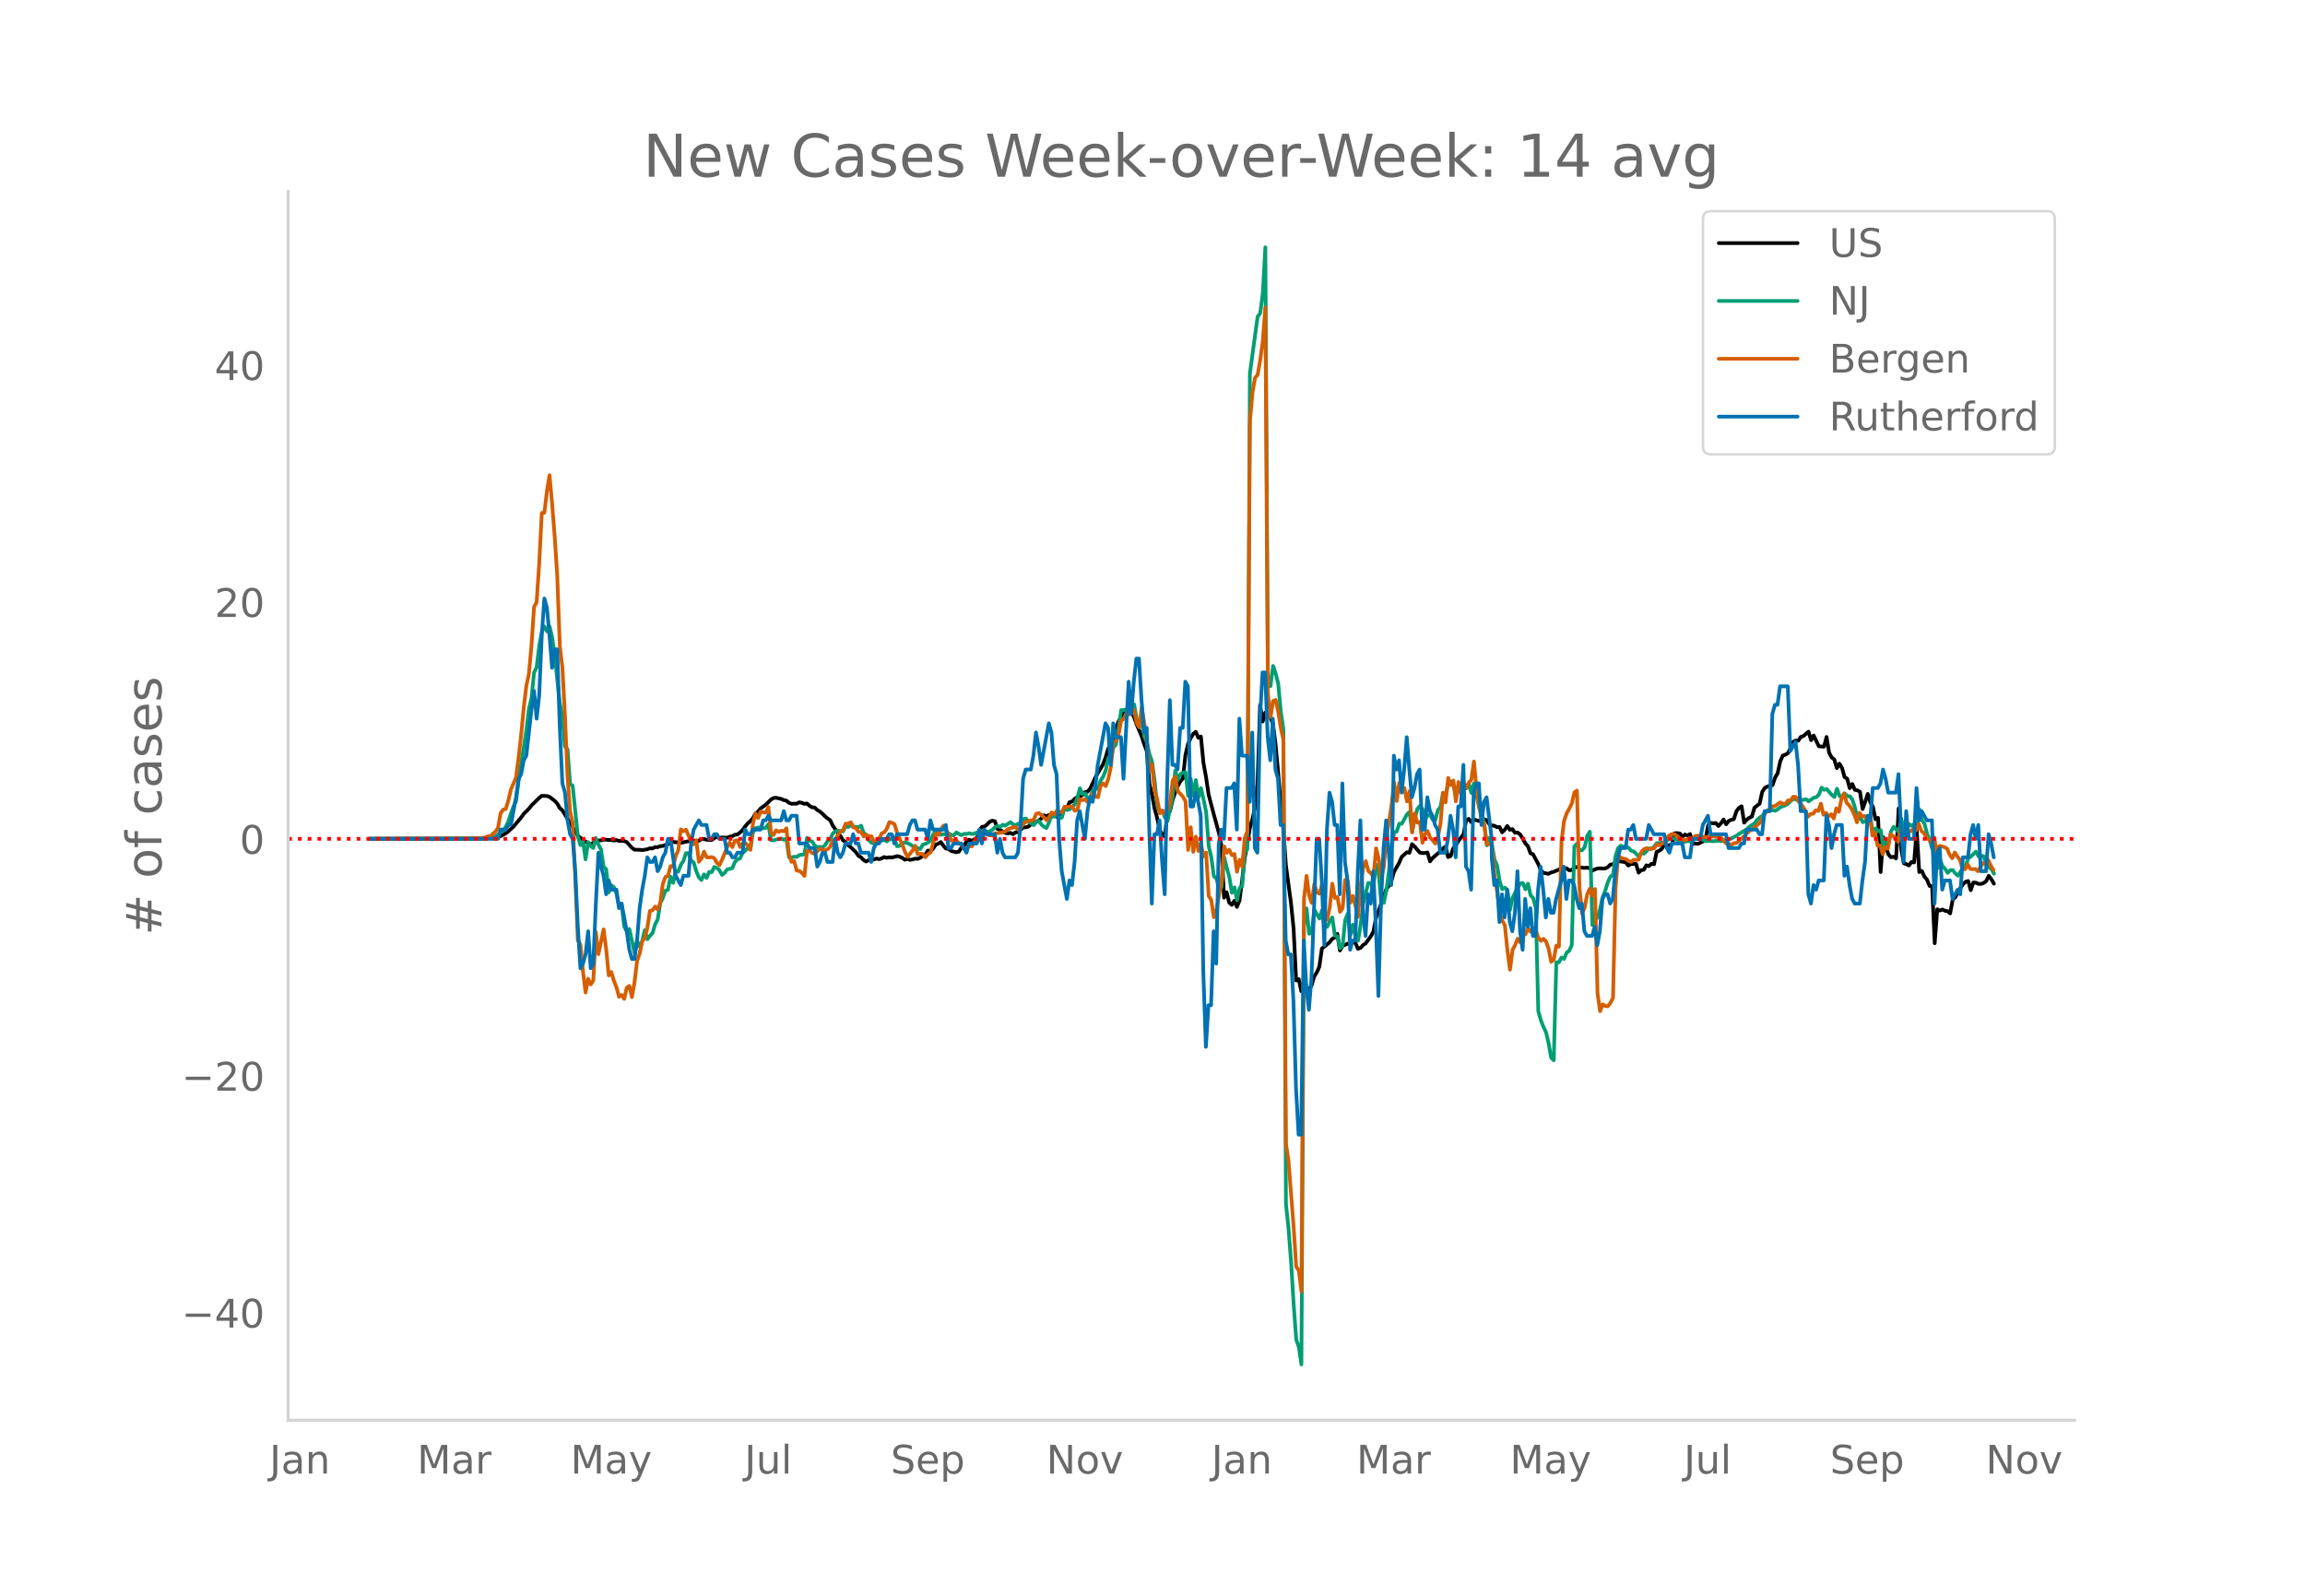 <svg height="864" viewBox="0 0 936 648" width="1248" xmlns="http://www.w3.org/2000/svg" xmlns:xlink="http://www.w3.org/1999/xlink"><defs><style>*{stroke-linecap:butt;stroke-linejoin:round}</style></defs><g id="figure_1"><path d="M0 648h936V0H0z" style="fill:#fff" id="patch_1"/><g id="axes_1"><path d="M117 576.72h725.4V77.76H117z" style="fill:none" id="patch_2"/><path clip-path="url(#pdb07aec2ba)" d="m149.973 340.626 44.939-.113 5.225-.276 2.09-.344 1.046-.374 2.09-1.121 1.045-.81 2.09-1.898 3.135-3.75 1.045-1.465 2.09-2.065 1.046-1.355 3.135-3.046 1.045-.857 2.09.086 1.045.335 2.09 1.599 1.046 1.105 1.045 1.876 1.045.885 6.27 10.268 2.09 1.75 2.09 1.372 1.046.295 1.045-.427 1.045-.983 1.045.014 1.045-.1 1.045-.291 3.136.17 1.045.17 1.045-.128 1.045.3 1.045-.025 1.045.089 1.045.423 2.09 2.32 1.045.756 2.09.073 1.046.113 2.09-.341 1.045-.39 1.045.074 1.045-.57 1.045.04 1.045-.416 1.045-.068 2.09-.743 1.046-.716 1.045-.169 2.09.172 1.045.178 3.135-.67 1.046.147 1.045-.337 2.09.037 1.045-.69 1.045-.054 1.045.317 2.09.091 1.045-.752 1.045-.504 1.046.415 1.045-.176 2.09.102 1.045-.438 1.045-.164 1.045-.602 1.045-.123 1.045-.793 1.045-.97 1.046-1.47 1.045-1.272 1.045-.887 1.045-1.207 1.045-1.874 1.045-.78 1.045-1.32 2.09-1.505 2.09-2.063 1.046-.658 1.045-.106 2.09.473 1.045.469 1.045.194 1.045.92 1.045.378 2.09-.037 1.045-.546 1.046.19 1.045.428 1.045-.147 1.045.934 1.045.626 1.045.083 1.045.994 1.045.63 1.045.846 1.045 1.048 1.046.887 1.045.668 1.045 2.209 2.09 2.997 1.045 1.24 1.045 1.764 1.045.747 1.045 1.222 1.045.826 2.09 2.016 1.046 1.514 1.045.602 1.045 1.102 1.045.62 1.045-.602 1.045-.041 1.045-.207 1.045-.367 1.045.25 1.046-.288 1.045-.57 1.045.305 1.045-.214 1.045.058 1.045-.188 1.045-.356 1.045.264 1.045.432 1.045.784 1.045-.334 1.046.404 1.045-.184 1.045-.318 1.045.083 1.045-.427 1.045-.78 1.045-.6 1.045-1.568 1.045.168 1.045-.923 1.045-1.673 1.046-.352 1.045-.667 1.045 1.487 1.045 1.157 1.045.149 1.045.829 2.09.502 1.045-.235 1.045-1.637 1.046-.566 1.045-1.97 1.045-.676 1.045.441 1.045-.53 1.045-.674 1.045-3.076 1.045-1.39 1.045-.146 1.045-.861 1.045-1.07 1.046-.423 1.045.251 1.045 3.069 1.045.415 2.09 1.2 1.045.243 1.045-.249 1.045.55 1.045-.732 1.046-.104 2.09-1.962 1.045.032 1.045-.312 1.045-.919 1.045-.334 2.09-1.21 1.045-.811 1.045-1.31 1.046.417 1.045-.559 1.045.799 1.045-.737 1.045.689 1.045.02 1.045-.99 1.045-2.298 1.045-.22 1.045-2.47 1.045-.237 1.046-1.132 1.045-.687 1.045-.321 1.045-.473 1.045-1.191 1.045-.204 1.045-1.238 2.09-4.47 1.045-1.898 2.09-3.484 1.046-2.852 1.045-3.511 1.045-1.796 1.045-2.801 1.045-3.57 1.045-2.875 2.09-3.563 2.09-.74 1.046.715 1.045 1.632 1.045 3.017 2.09 4.92 1.045 3.255 1.045 2.773 1.045 13.274 1.045 4.364 1.046 5.613 1.045 3.815 1.045 5.033 1.045 1.623 1.045.924 1.045-9.514 1.045-.855 1.045-4.333 1.045-3.16 1.045-2.492 1.045-2.016 1.046-1.071 1.045-9.63 1.045-4.414 1.045-2.339 1.045-1.776 1.045-.872 1.045 2.4 1.045-.474 1.045 10.704 1.045 5.742 1.045 7.11 2.09 7.99 2.09 7.6 1.046 5.41 1.045 20.873 1.045-2.212 1.045 4.2 1.045.928 1.045-1.67 1.046 2.504 1.045-2.62 1.045-7.917 1.045-9.25 1.045-5.653 1.045-6.51 1.045-3.715 1.045-4.614 1.045-9.788 1.045-31.798 1.045 6.557 1.046-3.594 1.045 1.361 1.045.464 1.045 2.913 1.045 8.198 1.045 11.226 1.045 13.029 1.045 9.2 1.045 15.491 2.09 15.479 1.046 10.294 1.045 21.125 1.045-.567 1.045 4.913 1.045-4.287 1.045 3.272 1.045.323 1.045-1.728 1.045-3.556 1.045-1.634 1.046-2.336 1.045-7.376 2.09-1.664 1.045-.89 1.045-1.379 1.045-.568 1.045-1.455 1.045 6.732 1.045-1.825 2.09-.924 1.046.306 1.045-1.446 1.045.797 1.045 2.406 1.045-.37 1.045-1.127 1.045-.7 2.09-2.87 1.046-1.875 1.045-5.555 1.045-2.746 3.135-8.95 1.045-1.387 1.045-2.013 1.045-3.657 2.09-3.644 1.046-2.434 2.09-1.867 1.045.235 1.045-3.52 1.045.955 2.09 2.453 1.045.192 1.045-.002 1.046-.23 1.045 3.62 1.045-1.351 3.135-2.73 1.045-1.147 1.045-.737 1.045 4.214 1.045-.414 1.045-3.076 1.046-1.418 1.045-1.612 2.09-2.69 1.045-5.587 1.045-.717 1.045 1.33 1.045-1.047 3.135.806 1.046-.87 1.045.26 1.045 1.655 1.045.564 1.045.092 1.045.592 1.045-.087 1.045 2.165 1.045-1.032 1.045-1.531 1.046 1.553 1.045-.28 1.045 1.498 1.045-.116 1.045.788 1.045 1.678 1.045 1.927 1.045 1.122 1.045 2.885 1.045.422 2.09 3.896 1.046 2.564 1.045 1.082 2.09.412 1.045-.542 1.045-.274 3.135-1.341 1.046.255 1.045-.371 1.045.804 1.045-.053 1.045-.998 1.045-.234 2.09.226 1.045.13 1.045-.114 1.045.174 1.046 1.042 1.045-.497 1.045-.357 1.045-.111 1.045.099 1.045-.038 1.045-.496 1.045-1.027 1.045-.198 1.045-.4 1.045-.773 1.046.05 2.09.337 1.045 1.338 1.045-.619 2.09-.074 1.045 3.565 1.045-1.008 1.045-.133 1.046-1.834 1.045.351 1.045-.964 1.045.188 1.045-5.004 1.045-.48 1.045-.769 1.045-1.653 1.045.214 1.045-.029 1.045-.488 1.046-4.385 1.045-.043 1.045.15 1.045 1.384 1.045-.97 1.045.437 1.045-.646 1.045 4.036 1.045-.144 1.045.063 1.046-.422 1.045-.553 1.045-.858 1.045-5.64 1.045-1.004 1.045.22 1.045-.164 1.045 1.223 1.045-1.095 1.045-1.53 1.045 1.908 1.046-1.322 1.045-.477 1.045-.272 1.045-3.254 1.045-1.354 1.045-.617 1.045 6.645 1.045-1.195 1.045-.783 1.045-.487 1.045-3.638 2.09-1.599 1.046-4.732 1.045-1.668 1.045-.564 2.09-.554 1.045-3.015 1.045-1.814 1.045-4.816 1.046-2.378 1.045-.359 1.045-.583 1.045-2.019 1.045-2.55 1.045-.591 1.045.084 1.045-1.553 1.045-.343 2.09-1.778 1.046 3.447 1.045-1.89 2.09 4.356 2.09.18 1.045-3.948 1.045 6.415 1.045 1.92 1.045.8 1.046 3.503 1.045-1.796 1.045 1.718 1.045 3.755 1.045.615 1.045 3.863 1.045-1.703 1.045 2.38 1.045.192 1.045.645 1.045 6.966 1.046-2.915 1.045-3.247 1.045 3.465 1.045 1.743 1.045 5.106 1.045-.576 1.045 21.99 1.045-14.13 2.09 6.936 1.045 1.2 1.046-.21 1.045.675 1.045-20.289 1.045 16.59 1.045 5.658 1.045.38 1.045.517 1.045-1.409 1.045.195 1.045-13.245 1.046 17.125 1.045-.43 1.045 2.293 1.045 1.231 1.045 2.56 1.045.09 1.045 23.181 1.045-13.796 1.045.522 1.045-.422 1.045.508 1.046.17 1.045.92 1.045-5.735 1.045-.836 1.045-2.109 1.045-1.697 1.045-1.473 1.045-1.015 1.045-.306 1.045 3.73 1.046-3.099 1.045.044 1.045.5 1.045.014 1.045-.375 1.045-.786 1.045-2.14 1.045 1.383 1.045 1.823h0" style="fill:none;stroke:#000;stroke-linecap:round;stroke-width:1.5" id="line2d_1"/><path clip-path="url(#pdb07aec2ba)" d="m149.973 340.624 45.984-.104 3.135-.251 2.09-.623 1.045-.58 1.046-1.165 1.045-.533 1.045-1.605 1.045-2.14 1.045-3.275 1.045-2.843 1.045-2.17 1.045-8.358 3.135-20.368 1.046-8.69 1.045-4.414 1.045-10.37 1.045-2.161 1.045-8.571 1.045-5.86 1.045-2.181 1.045 2 1.045-2.04 1.045 4.279 1.046 7.391 2.09 19.56 1.045 5.283 1.045 12.264 1.045 1.219 1.045 14.105 1.045.635 2.09 20.526 1.045 3.624 1.046-1.686 1.045 7.445 1.045-7 1.045 1.616 1.045.77 1.045-4.023 1.045 2.646 1.045 1.95 1.045 7.066 1.045.986 1.046 9.41 1.045-2.87 1.045.735 1.045 2.592 1.045 5.4 1.045-1.22 1.045 9.218 1.045 1.856 1.045-.866 2.09 9.607 1.046-4.807 1.045 2.37 1.045-2.281 1.045-4.39 1.045 3.67 1.045-1.365 1.045-1.106 1.045-3.547 1.045-2.011 1.045-6.498 1.045-2.212 1.046-2.96 1.045-.374 1.045-5.357 1.045 2.533 1.045-4.734 1.045.162 1.045-2.765 1.045-1.547 1.045-3.195 1.045.043 1.046 2.927 1.045.855 1.045 3.52 1.045 2.53 1.045 1.04 1.045-2.29 1.045 1.435 1.045-2.425 1.045.1 1.045-2.123 1.045.41 1.046.928 1.045 1.915 1.045-.843 1.045-1.37 2.09-.53 1.045-2.548 1.045-1.021 1.045-.402 1.045-2.313 1.046-.74 1.045-1.252 1.045.564 1.045-6.753 1.045-1.767 1.045-.26 1.045.016 1.045.279 1.045-.202 1.045-1.454 1.045 6.428 1.046.167 1.045-.406 1.045-.109 1.045-.263 1.045.48 1.045-.426 1.045 7.554 1.045.105 1.045-.345 1.045.12 1.045-.766 2.09-.328 1.046-6.653 1.045 1.184 1.045.27 1.045 1.664 1.045.63 1.045-.108 1.045.178 1.045-.844 1.046-1.686 1.045-.812 1.045-2.19 1.045-.982 1.045-.247 2.09.298 1.045-2.089 1.045.294 1.045-.72 1.045.546 2.09.244 1.046-.585 1.045 2.855 1.045.97 1.045 1.985 1.045 1.064 1.045.394 1.045-.089 1.045-1.238 1.046.085 1.045-.208 1.045.568 1.045-.924 1.045-.054 1.045.15 1.045 2.808 1.045-.193 1.045-.975 1.045-.433 1.045.314 1.046.452 1.045.762 1.045.29 1.045.55 1.045.347 1.045-1.833 1.045-.27 1.045-.546 1.045-.781 1.045-2.425 1.045-1.435 1.046 1.063 1.045.445 1.045-.27 1.045.092 1.045-.402 1.045.623 1.045.166 1.045-1.176 1.045.607 1.045.472 1.046-.506 1.045.042 1.045-.286 1.045.302 1.045-.14 1.045-.526 1.045-.29 1.045-.166 1.045.012 1.045.197 1.045-.14 1.046-.638 1.045-1.001 1.045-.639 1.045.5 1.045-.925 1.045.367 2.09-1.407 1.045.881 1.045.41 1.046-.707 1.045.839 1.045-2.665 1.045-.248 1.045 1.44 1.045.463 1.045.809 1.045-1.273 1.045-.503 1.045 1.459 1.045.955 1.046.491 1.045-2.305 1.045-2.982 1.045.669 1.045-1.122 1.045 1.907 1.045-.425 1.045-4.092 1.045 1.048 1.045-.255 1.045-1.16 1.046-.813 1.045-2.765 1.045-3.814 1.045 2.382 1.045-.348 1.045 2.209 1.045-.685 1.045-2.638 1.045-.854 1.045.193 1.046-3.342 1.045-1.609 1.045-2.576 1.045-5.005 1.045.07 1.045-4.417 1.045-1.18 1.045-6.563 1.045-7.391 1.045-.035 1.045-.279 1.046-.835 1.045-1.075 1.045-.17 1.045 5.89 1.045 3.249 1.045-2.6 1.045 6.591 1.045 2.387 1.045 4.792 1.045 2.967 1.046 7.805 1.045 10.265 1.045 2.135 1.045-.317 1.045 2.881 1.045 1.431 2.09-9.843 1.045-10.68 1.045 3.826 1.045-2.402 1.046-.6 1.045-.139 1.045 9.6 1.045-6.896 1.045 6.757 1.045-6.289 1.045 7.12 1.045-3.844 1.045 4.583 1.045 5.114 1.045 13.811 1.046 4.526 1.045 7.735 1.045.901 1.045 4.07 1.045-.473 1.045-12.288 1.045 4.286 1.045 3.786 1.045 6.429 1.045-2.182 1.046 5.14 1.045-4.861 1.045-.754 1.045-13.774 1.045-1.272 1.045-193.292 3.135-22.936 1.045-1.376 1.045-8.092 1.046-18.685 1.045 175.318 1.045 2.831 1.045-8.188 1.045 3.013 1.045 4.243 1.045 11.31 1.045 7.194 1.045 192.738 1.045 9.925 1.046 13.82 1.045 17.122 1.045 14.253 1.045 2.904 1.045 7.117 1.045-178.091 1.045-7.067 1.045 10.27 1.045-.33 1.045-9.445 2.09 3.62 1.046-3.31 1.045 6.447 1.045.232 1.045-2.27 1.045-1.574 1.045 7.399 1.045.356 1.045 4.811 1.045-1.075 1.045-10.397 1.046-2.587 1.045 8.826 1.045-4.336 1.045 4.564 1.045 1.888 1.045-6.506 1.045-8.656 2.09-8.312 1.045.445 1.046.7 1.045-8.56 1.045 3.49 1.045 11.796 1.045.263 1.045-5.101 1.045-7.775 1.045-9.758 1.045-6.01 1.045-.29 1.045-3.226 1.046.008 2.09-3.795 1.045-1.032 1.045 8.099 1.045-5.075 1.045-4.158 1.045-1.245 1.045 1.18 1.045 4.3 1.046-1.667 1.045-.297 1.045 2.088 1.045.14 1.045-4.023 1.045-1.342 1.045-5.628 1.045.782 1.045-4.502 1.045-.964 1.045 1.16 1.046 4.445 1.045-2.665 1.045 1.5 1.045-1.844 1.045.174 1.045-1.853 1.045 3.733 1.045-3.891 2.09 9.704 1.045 2.444 1.046 4.328 1.045 8.691 1.045-3.052 1.045 2.894 1.045 5.967 1.045 2.333 1.045 6.501 1.045 3.191 1.045-.665 1.045.967 1.046 8.037 1.045-4.865 1.045-2.104 2.09-3.725 1.045-.178 1.045 2.557 1.045-2.275 1.045 4.684 1.045 1.133 1.045 4.027 1.046 41.9 1.045 3.7 1.045 2.654 1.045 2.212 1.045 4.506 1.045 5.868 1.045.998 1.045-39.765 1.045.02 1.045-1.958 1.046.553 1.045-2.54 1.045-.774 1.045-2.305 1.045-40.059 1.045-1.052 1.045 2.626 1.045-.004 1.045-1.288 1.045-4.602 1.045-1.648 1.046 37.873 1.045-4.656 1.045 1.779 1.045-3.729 1.045-4.715 1.045-2.595 1.045-3.446 1.045-2.263 1.045-.723 1.045-7.712 1.045-3.164 1.046-.998 1.045.46 1.045-.058 1.045.39 1.045 1.22 1.045.309 1.045.951 1.045 1.168 1.045-1.435 1.045.267 2.09-2.127 1.046.155 1.045-.882 1.045-1.42 1.045-.054 1.045-.205 1.045.279 1.045-1.103 1.045-.855 1.045-.034 1.046.135 1.045.557 1.045.1 1.045.391 1.045.213 1.045-.286 1.045.104 1.045-.394 1.045-.534 2.09.035 1.046.24 1.045.665 1.045-.194 2.09.143 2.09-.208 1.045.197 2.09-.704 1.046-.02 1.045-.355 1.045-.638 1.045-.476 1.045-.84 3.135-1.775 1.045-1.102 2.09-1.319 1.046-1.408 1.045-.951 1.045-.724 1.045-1.264 1.045-.74 1.045.013 1.045-.31 1.045.282 1.045-.645 1.045-.836 2.09-.762 1.046-.723 2.09-1.872 1.045.201 1.045-.344 1.045.727 2.09-.457 1.045.875 2.09-1.497 1.046-.22 1.045-1.115 1.045-2.722 1.045.877 1.045-.332 2.09 2.39 1.045.855 1.046-3.361 1.045 2.95 1.045.252 1.045-1.303 1.045 1.083 1.045.077 1.045 1.377 1.045 3.272 1.045 4.831 1.045-1.14 1.045 2.161 1.046-.305 1.045-.693 1.045-1.237 1.045 7.553 1.045-2.784 1.045 1.206 1.045-.475 1.045 7 1.045-3.013 1.045 1.408 1.045-4.939 1.046-1.818 2.09 2.154 1.045-5.465 1.045 5.388 1.045-1.005 1.045-2.194 1.045.716 1.045-.766 1.045 1.412 1.046-7.353 1.045 4.406 1.045 1.446 1.045 4.127 1.045 2.456 1.045 3.605 1.045.224 1.045 7.585 1.045-3.361 1.045 2.603 1.045 1.056 1.046 1.655 1.045-1.09 1.045-.035 1.045 1.42 1.045.854 1.045-1.717 1.045-1.292 1.045-1.09 1.045-3.01 1.045-.665 2.09-2.008 1.046 1.942 1.045-.298 1.045.298 1.045 3.407 1.045 1.06 1.045.635 1.045 1.914h0" style="fill:none;stroke:#009e73;stroke-linecap:round;stroke-width:1.5" id="line2d_2"/><path clip-path="url(#pdb07aec2ba)" d="m149.973 340.624 40.758-.11 5.226-.295 1.045-.11 1.045-.516h1.045l1.045-1.032 1.045-.774 1.045-1.622 1.046-5.933 1.045-1.474 1.045-.221 1.045-3.427 1.045-4.496 2.09-4.902 1.045-8.18 1.045-9.25 1.045-11.02 1.045-8.696 1.046-4.902 1.045-11.571 1.045-15.552 1.045-2.063 1.045-15.736 1.045-20.453 1.045-.074 1.045-8.807 1.045-6.45 1.045 11.535 1.046 13.23 1.045 16.067 1.045 28.487 1.045 8.881 1.045 19.458 1.045 24.765 1.045 14.225 1.045 4.643 1.045 22.074 1.045 25.612 1.045 1.548 1.046 10.982 1.045 8.587 1.045-5.602 1.045 2.285 1.045-1.548 1.045-19.716 1.045 8.992 2.09-10.06 1.045 7.96 1.046 10.724 1.045-1.364 1.045 3.575 1.045 2.58 1.045 3.906 1.045-.737 1.045 1.584 1.045-4.532 1.045-.738 1.045 4.57 1.045-6.007 1.046-8.66 1.045-3.059 1.045-4.938 1.045-1.474 1.045-4.017 1.045-6.891 1.045-.221 1.045-1.511 1.045 1.142 1.045-2.653 1.045-7.739 1.046-2.764 1.045-.479 1.045-3.943 1.045.11 1.045-4.2 1.045-2.396 1.045-8.44 1.045.738 1.045-.627 2.09 4.828 1.046 1.142 1.045-1.695 1.045 8.771 1.045-1.29 1.045-2.837 1.045 2.284 1.045.11 1.045-.183 1.045.479 1.045 1.842 1.046.958 1.045-2.21 2.09-5.123 1.045-1.806 1.045 1.843 1.045-2.654 1.045-.147 1.045 2.727 1.045-1.548 1.046-.037 1.045.922 1.045 1.842 1.045-10.76 1.045-4.054 1.045 1.88 1.045-2.654 1.045.368 1.045.074 1.045-2.248 1.045 10.135 1.046 1.216 1.045-1.917 1.045.627 1.045-.442 1.045.22 1.045-1.215 1.045 10.65 1.045 2.985 1.045-.295 1.045 3.833 1.045.147 1.046.774 1.045 1.253 1.045-10.282 1.045.037 1.045.958 1.045.258 2.09-1.99 1.045.295 1.045.442 1.046-.553 1.045-.995 1.045-2.653 1.045-.368 1.045-1.77 1.045-1.473 1.045-.516 1.045-2.617 1.045.037 1.045-.59 1.045 2.1 1.046.222 1.045 1.548 1.045.074 1.045 1.768 1.045-.663 1.045.627h1.045l1.045 2.248 1.045-.222 1.045-.884 1.046-2.285 1.045-.479 1.045-1.437 1.045-2.727 1.045.331 1.045.59 1.045 3.538 2.09 4.606 1.045 2.985 1.045 2.064 2.09-2.506 1.046-1.953 1.045 3.464 1.045-.258 1.045.184 1.045 1.253 1.045-1.29 1.045-.7 2.09-7.628 1.046.553 1.045-2.248 1.045-1.511 1.045 1.99 1.045 1.327 1.045 2.763 1.045-.147 1.045.184 1.045 1.069 1.045.59 1.046 1.695 1.045-.553 1.045-.737 1.045.258 1.045-2.174 1.045.147 1.045-.553 1.045-3.206 1.045.332 1.045.663 1.045.295 1.046.037 1.045-.81 2.09-.259 2.09-.516 1.045-.958 1.045-.405 2.09-.516 1.046 1.142 1.045-.774 1.045-1.584 1.045-.848 1.045-.405 2.09-.295 1.045-2.543 1.045-.295 1.045.737 1.045.922 1.046 1.216 1.045-1.253 1.045-1.917 1.045.774 1.045-1.437 1.045.442 1.045.185 1.045-2.285 1.045.147 1.045-.22 1.045.073 1.046 1.658 1.045-.368 1.045-4.386 1.045.442 1.045-.294 1.045 1.068 1.045-1.105 1.045-2.432 1.045 1.253 1.045.331 1.046-4.496 1.045-1.105 1.045 1.068 1.045-2.91 1.045-4.755 1.045-10.024 1.045-.663 1.045-2.616 1.045-5.565 1.045-.737 1.045-2.285 1.046.48 1.045-2.433 1.045.553 1.045 5.343 1.045 1.77 1.045-8.219 2.09 13.71 1.045 12.123 1.045-2.506 1.046 10.54 1.045 3.538 1.045 5.749 1.045-1.106 1.045 1.511 1.045-1.842 1.045-2.875 1.045-9.065 1.045-1.511 1.045 5.97 1.045.958 1.046 1.216 1.045 1.843 1.045 19.752 1.045-9.213 1.045 9.987 1.045-6.191 1.045 5.823 1.045-3.022 1.045 5.196 1.045-1.511 1.045 17.652 1.046 1.585 1.045 7.038 1.045-2.985 2.09-12.05 1.045-13.783 1.045 2.617 1.045-1.18 1.045 2.138 1.045-.48 1.046 7.26 1.045-4.9 1.045 2.763 1.045-11.535 1.045-2.763 1.045-166.313 1.045-11.83 1.045-6.044 1.045-1.179 1.045-5.97 1.045-7.665 1.046-13.746 1.045 156.916 1.045 9.508 1.045-6.634 1.045-.405 1.045 4.754 1.045 6.707 1.045 4.606 1.045 164.213 1.045 6.891 2.09 27.123 1.046 15.92 1.045 1.437 1.045 8.44 1.045-159.164 1.045-9.471 1.045 7.886 1.045 3.096 1.045-7.629 1.045 3.354 1.046.516 1.045-3.612 1.045 10.65 1.045 3.538 1.045-4.975 1.045-9.655 1.045 5.786 1.045-.369 1.045 6.007 1.045-1.474 1.045-11.534 1.046.59 1.045 8.733 1.045-2.727 1.045 4.017 1.045 4.459 1.045-12.825 1.045-7.112 1.045-2.727 1.045 4.017 1.045.958 1.046 1.437 1.045-11.608 1.045 3.98 1.045 8.292 1.045-4.68 1.045-12.604 1.045-5.38 1.045-7.113 1.045-9.213 1.045 7.518 1.045-7.334 1.046 2.506 1.045-.479 1.045 5.454 1.045-4.127 1.045 16.73 1.045-7.701 1.045 3.722 1.045-.258 1.045 8.439 1.045-3.575 1.046-1.179 1.045 2.727 1.045.995 1.045 1.364 1.045-2.47 1.045-5.527 1.045-12.677 1.045 3.906 1.045-9.913 1.045 2.911 1.045-1.843 1.046 8.44 1.045-7.85 1.045 4.901 1.045-4.496 1.045 2.138 1.045-2.285 1.045-1.18 1.045-7.406 1.045 11.313 1.045 6.78 1.045 5.344 1.046 2.248 1.045 7.924 1.045-.111 1.045.553 1.045 12.05 1.045 6.707 1.045 8.108 1.045 3.722 1.045 1.842 1.045 10.172 1.046 7.923 1.045-8.07 1.045-1.954 1.045-2.58 1.045 1.511 1.045-3.5 1.045.184 1.045-2.396 1.045 1.364 1.045-1.548 1.045 1.069 1.046 2.874 1.045 1.29 1.045-.81 1.045 1.105 1.045 2.911 1.045 5.344 1.045-.922 1.045-5.675 1.045.442 1.045-42.6 1.046-8.476 1.045-3.096 1.045-1.843 1.045-2.137 1.045-4.46 1.045-.773 1.045 39.579 1.045 10.355 1.045-2.395 1.045-5.49 1.045-2.212 1.046 2.838 1.045-2.727 1.045 42.49 1.045 7.15 1.045-2.802 1.045.7 1.045.111 1.045-1.4 1.045-1.953 1.045-44.554 1.045-13.451 1.046.995 1.045.368 1.045.184 1.045.774 1.045.369 1.045-.774 2.09-.11 1.045-3.096 1.045-1.106 1.046-.479 1.045.369 2.09-.332 1.045-1.585 1.045.443 2.09-1.364 1.045-1.843 1.045-.958 1.045-.479 1.046.11 1.045 1.033 1.045.663 2.09.737 2.09-.848 1.045.258 1.045-1.179 2.09-.11 1.046.516 2.09.184 2.09-.48 1.045.332 1.045-.258 1.045.553 1.045 1.327 1.045.995 1.046.147 1.045.48 1.045-.738 1.045-.073 2.09-1.843 3.135-3.059 2.09-1.363 2.09-1.917 1.046-1.621 1.045-2.064 1.045-1.4 1.045-.258 1.045-1.364 1.045-.11 1.045-.81 1.045-.664 1.046.59 1.045.036 1.045-1.437 1.045.11 1.045-1.584 1.045.074L730 325.11l1.045.958 1.045 1.474 1.045 1.695 1.045 2.396 1.046-1.106 1.045-.11 1.045-1.364 1.045.258 1.045-2.985 1.045 4.496 1.045-.737 1.045 1.437 1.045-.884 1.045 1.732 1.046-4.128 1.045 1.4 1.045-5.343 1.045-2.1 1.045 3.758 1.045 1.069 1.045 1.548 1.045 2.321 1.045 3.022 1.045-3.87 1.045 1.401 1.046-.073 1.045 1.842 1.045-2.174 1.045 8.255 1.045-1.327 1.045 5.417 1.045-.037 1.045 3.501 1.045-2.948 1.045.774 1.045-5.86 2.09 1.327 1.046 1.696 1.045-5.676 1.045 2.801h1.045l1.045-1.327 1.045-.147 1.045-1.106 1.045.774 1.046-2.58 1.045 2.838 1.045.885 1.045 1.695 2.09 2.027 1.045-1.99 1.045 6.301 1.045-2.837 1.045.184 1.045.332 1.046.59 1.045 2.469 1.045 1.437 1.045-2.322 1.045 1.622 1.045 1.363 1.045 3.612 1.045.22 1.045-1.99 1.045 1.77 1.046.184 1.045-.11 1.045.92 1.045-1.879 1.045-1.4 1.045.516 1.045-1.77 1.045 2.322 1.045 1.696h0" style="fill:none;stroke:#d55e00;stroke-linecap:round;stroke-width:1.5" id="line2d_3"/><path clip-path="url(#pdb07aec2ba)" d="M149.973 340.624h52.254l1.046-3.753h2.09l1.045-1.877h1.045l2.09-11.262 1.045-7.508 1.045-1.877 1.045-5.63 1.045-1.877 2.09-18.77 1.046-7.507 1.045 11.261 1.045-9.385 1.045-24.4 1.045-15.015 1.045 3.754 1.045 11.261 1.045 13.139 1.046-7.508h1.045l1.045 31.908 1.045 22.523 1.045 3.754 1.045 11.262 1.045 5.63 1.045 1.877 1.045 13.139 1.045 22.523 1.045 16.893 1.046-1.877 1.045-3.754 1.045-9.385 1.045 15.016 1.045-1.877 1.045-24.4 1.045-20.647 1.045 5.631 1.045 3.754 1.045 7.508 1.046-5.631 1.045 3.754h2.09l1.045 7.507 1.045-1.877 2.09 11.262 1.045 7.508 1.045 3.754h1.045l1.046-7.508 1.045-13.139 1.045-7.507 1.045-5.631 1.045-7.508 1.045 1.877h1.045l1.045-1.877 1.045 5.63 1.045-1.876 1.045-3.754 1.046-1.877 1.045-5.63h1.045l2.09 15.015 2.09 3.754 1.045-3.754h2.09l1.046-13.139 1.045-5.63 2.09-3.754 1.045 1.877h2.09l1.045 5.63h1.045l1.045-1.877h1.045l1.046 1.877h2.09l1.045 5.631h1.045l1.045 1.877h1.045l1.045-1.877h2.09l1.046-9.384 1.045 1.876h1.045l1.045-1.876h3.135l1.045-3.754h1.045l1.045-1.877 1.045 1.877h4.18l1.046-3.754 1.045 3.754h1.045l1.045-1.877h2.09l1.045 11.261h3.136l1.045 1.877h2.09l1.045 7.508 1.045-1.877 1.045-3.754h1.045L336 350.01h2.09l1.045-9.385 1.045 5.631 1.045 1.877 1.045-1.877 1.045-3.754h2.09l1.045-3.754 1.046 3.754h1.045l1.045 3.754h3.135l1.045 3.754 1.045-5.63 1.045-1.878h1.045l1.046-1.877h2.09l1.045-1.877h1.045l1.045 3.754 1.045-3.754h4.18l1.046-3.753 1.045-1.877h1.045l1.045 3.754h3.135l1.045 3.753 1.045-7.507 1.045 3.754h4.18l1.046-1.877 1.045 9.384h1.045l1.045-1.877h3.135l2.09 3.754 1.046-3.754h3.135l1.045-5.63 1.045 5.63 1.045-5.63 1.045 1.876h3.136l1.045 7.508 1.045-5.63 1.045 5.63 1.045 1.877h4.18l1.046-1.877 1.045-11.261 1.045-18.77 1.045-3.754h2.09l1.045-5.63 1.045-9.385 1.045 5.63 1.045 7.508 3.136-16.892 1.045 3.754 1.045 13.138 1.045 3.754 1.045 26.277 1.045 13.139 2.09 11.262 1.045-7.508 1.045 1.877 1.046-9.385 1.045-16.892 1.045-3.754 2.09 11.261 1.045-11.261 1.045-5.631 1.045 1.877 1.045-5.63 1.045-9.386 3.136-16.892 1.045 1.877 1.045 15.015 1.045-16.892 1.045 5.63h2.09l1.045 16.893 2.09-39.415 1.046 13.138 1.045-13.138 1.045-9.385h1.045l1.045 16.892 1.045 13.139 1.045-1.877 1.045 41.293 1.045 30.03 1.046-28.154h1.045l1.045-5.63 1.045 16.892 1.045 13.139 1.045-46.924 1.045-31.908 1.045 26.277h1.045l1.045 1.877 1.045-16.892h1.046l1.045-18.77 1.045 1.878 1.045 48.8h1.045l1.045-5.63 1.045 3.753 1.045 5.63 1.045 63.816 1.045 30.031 1.045-16.892h1.046l1.045-30.03 1.045 13.138 1.045-48.8 1.045-5.631 1.045 3.753 1.045-20.646h2.09l1.045-1.877 1.046 18.77 1.045-45.047 1.045 15.016h2.09l1.045 18.769 1.045-28.154 1.045 46.923 1.045 1.877 1.045-54.43 1.045-18.77h1.046l1.045 26.277 1.045 9.385 1.045-16.893 1.045 20.646 1.045 3.754 1.045 18.77h1.045l1.045 46.923 1.045 5.63h1.046l1.045 18.77 1.045 35.662 1.045 18.77h1.045l1.045-78.832 1.045 18.77 1.045 9.384 1.045-13.139 2.09-56.308h1.046l1.045 16.893 1.045 26.277 1.045-46.923 1.045-15.016 1.045 3.754 1.045 9.385h1.045l1.045 28.154 1.045-45.047 1.045 31.908 1.046 7.508 1.045 28.154 1.045-3.754h1.045l1.045-28.154 1.045-20.646 1.045 37.538 1.045 9.385 1.045-16.892 1.045 3.753 1.046-13.138 1.045 22.523 1.045 28.154 1.045-37.539 1.045-22.523 1.045-11.261 2.09 26.277 1.045-52.554 1.045 5.63 1.045-3.753 1.046 13.138 1.045-9.385 1.045-13.138 1.045 13.138 1.045 11.262 1.045-3.754 1.045-5.63 1.045-1.878 1.045 24.4h1.045l1.046-13.138 1.045 5.63 1.045 1.878 1.045 3.754 1.045 1.877 1.045 9.384h2.09l1.045-5.63 1.045-9.385 1.045 5.63 1.046 11.262 1.045-20.646h1.045l1.045-16.893 1.045 41.293 1.045 1.877 1.045 7.508 1.045-39.416 1.045-3.754h1.045l1.045 16.893 1.046-9.385 1.045-1.877 2.09 16.892v7.508l1.045 11.262 1.045-1.877 1.045 16.892 1.045-11.261 1.045 9.384 1.045-11.261 1.046 13.138 1.045 3.754 1.045-7.508 1.045-16.892 1.045 24.4 1.045 7.508 1.045-20.646 1.045 11.261 1.045-7.508 1.045 11.262h1.045l1.046-18.77 1.045-9.384 1.045 9.385 1.045 11.261 1.045-7.507 1.045 5.63h1.045l1.045-5.63 2.09-7.508 1.046-5.631 1.045 13.139 1.045-7.508h1.045l1.045 1.877 1.045 5.63 1.045 3.754 1.045-1.877 1.045 11.262 1.045 1.877h2.09l1.046-3.754 1.045 7.508 1.045-5.63 1.045-13.14 1.045-1.876h1.045l1.045 3.753 1.045-1.876 1.045-11.262 1.045-5.63 1.046-3.755h2.09l1.045-7.507h1.045l1.045-1.877 1.045 5.63h4.18l1.046-5.63 2.09 3.753h4.18l1.045 5.631 1.045 1.877 1.045-3.754h4.18l1.046 5.631h2.09l1.045-7.508h3.136l1.045-5.63 2.09-3.754 1.045 7.507h6.27l1.046 5.631h4.18l1.045-1.877h1.045l1.045-5.63h4.18l1.046 1.876h1.045l1.045-9.384h2.09l1.045-39.416 1.045-3.754h1.045l1.045-7.507h3.136l1.045 26.277 2.09-3.754 1.045 9.384 1.045 18.77h2.09l1.045 33.785 1.046 3.753 1.045-7.507 1.045 1.877 1.045-3.754h2.09l1.045-26.277 1.045 3.754 1.045 9.384 1.045-5.63 1.046-3.754h2.09l1.045 20.646 1.045-3.754 1.045 7.508 1.045 5.63 1.045 1.877h2.09l1.045-9.384 1.046-7.508 1.045-18.77 1.045 1.878 1.045-13.139h2.09l1.045-1.877 1.045-5.63 1.045 3.753 1.045 5.631h3.136l1.045-7.508 1.045 22.524 1.045 13.138 1.045-20.646 1.045 11.261h2.09l1.045-20.646 1.046 13.139 1.045-3.754 2.09 3.754h2.09l1.045 33.784 1.045-20.646 1.045-1.877 1.045 16.893 1.045-3.754h2.09l1.046 7.508 2.09-3.754 1.045 1.877 1.045-15.016h2.09l1.045-9.385 1.046-3.753 1.045 5.63 1.045-5.63 1.045 18.769h2.09l1.045-15.016 1.045 3.754 1.045 5.631h0" style="fill:none;stroke:#0072b2;stroke-linecap:round;stroke-width:1.5" id="line2d_4"/><path clip-path="url(#pdb07aec2ba)" d="M117 340.624h725.4" style="fill:none;stroke:red;stroke-dasharray:1.5,2.475;stroke-dashoffset:0;stroke-width:1.5" id="line2d_5"/><path d="M117 576.72V77.76" style="fill:none;stroke:#d3d3d3;stroke-linecap:square;stroke-linejoin:miter;stroke-width:1.25" id="patch_3"/><path d="M117 576.72h725.4" style="fill:none;stroke:#d3d3d3;stroke-linecap:square;stroke-linejoin:miter;stroke-width:1.25" id="patch_4"/><g id="matplotlib.axis_1"><g id="xtick_1"><g style="fill:#696969" transform="matrix(.16 0 0 -.16 109.423 598.378)" id="text_1"><defs><path d="M9.813 72.906h9.859V5.078q0-13.187-5-19.14-5-5.954-16.094-5.954h-3.75v8.297h3.078q6.531 0 9.219 3.672Q9.813-4.39 9.813 5.078z" id="DejaVuSans-74"/><path d="M34.281 27.484q-10.89 0-15.093-2.484-4.204-2.484-4.204-8.5 0-4.781 3.157-7.594 3.156-2.797 8.562-2.797 7.485 0 12 5.297 4.516 5.297 4.516 14.078v2zm17.922 3.72V0H43.22v8.297Q40.14 3.328 35.547.953q-4.594-2.375-11.234-2.375-8.391 0-13.36 4.719Q6 8.016 6 15.922q0 9.219 6.172 13.906 6.187 4.688 18.437 4.688h12.61v.89q0 6.203-4.078 9.594-4.078 3.39-11.453 3.39-4.688 0-9.141-1.124-4.438-1.125-8.531-3.375v8.312q4.921 1.906 9.562 2.844 4.64.953 9.031.953 11.875 0 17.735-6.156 5.86-6.14 5.86-18.64z" id="DejaVuSans-97"/><path d="M54.89 33.016V0h-8.984v32.719q0 7.765-3.031 11.61-3.031 3.858-9.078 3.858-7.281 0-11.484-4.64-4.204-4.625-4.204-12.64V0H9.08v54.688h9.03v-8.5q3.235 4.937 7.594 7.374Q30.078 56 35.797 56q9.422 0 14.25-5.828 4.844-5.828 4.844-17.156z" id="DejaVuSans-110"/></defs><use xlink:href="#DejaVuSans-74"/><use x="29.492" xlink:href="#DejaVuSans-97"/><use x="90.771" xlink:href="#DejaVuSans-110"/></g></g><g id="xtick_2"><g style="fill:#696969" transform="matrix(.16 0 0 -.16 169.367 598.378)" id="text_2"><defs><path d="M9.813 72.906h14.703l18.593-49.61 18.703 49.61h14.704V0H66.89v64.016l-18.797-50h-9.907l-18.796 50V0H9.813z" id="DejaVuSans-77"/><path d="M41.11 46.297q-1.516.875-3.297 1.281Q36.03 48 33.89 48q-7.625 0-11.703-4.953-4.079-4.953-4.079-14.234V0H9.08v54.688h9.03v-8.5q2.844 4.984 7.375 7.39Q30.031 56 36.531 56q.922 0 2.047-.125 1.125-.11 2.484-.36z" id="DejaVuSans-114"/></defs><use xlink:href="#DejaVuSans-77"/><use x="86.279" xlink:href="#DejaVuSans-97"/><use x="147.559" xlink:href="#DejaVuSans-114"/></g></g><g id="xtick_3"><g style="fill:#696969" transform="matrix(.16 0 0 -.16 231.672 598.378)" id="text_3"><defs><path d="M32.172-5.078q-3.797-9.766-7.422-12.735-3.61-2.984-9.656-2.984H7.906v7.516h5.282q3.703 0 5.75 1.765Q21-9.766 23.483-3.219l1.61 4.094-22.11 53.813H12.5l17.094-42.766 17.093 42.766h9.516z" id="DejaVuSans-121"/></defs><use xlink:href="#DejaVuSans-77"/><use x="86.279" xlink:href="#DejaVuSans-97"/><use x="147.559" xlink:href="#DejaVuSans-121"/></g></g><g id="xtick_4"><g style="fill:#696969" transform="matrix(.16 0 0 -.16 302.31 598.378)" id="text_4"><defs><path d="M8.5 21.578v33.11h8.984V21.922q0-7.766 3.016-11.656 3.031-3.875 9.094-3.875 7.265 0 11.484 4.64 4.234 4.64 4.234 12.656v31h8.985V0h-8.984v8.406Q42.047 3.422 37.718 1q-4.313-2.422-10.032-2.422-9.421 0-14.312 5.86Q8.5 10.296 8.5 21.578zM31.11 56z" id="DejaVuSans-117"/><path d="M9.422 75.984h8.984V0H9.422z" id="DejaVuSans-108"/></defs><use xlink:href="#DejaVuSans-74"/><use x="29.492" xlink:href="#DejaVuSans-117"/><use x="92.871" xlink:href="#DejaVuSans-108"/></g></g><g id="xtick_5"><g style="fill:#696969" transform="matrix(.16 0 0 -.16 361.678 598.378)" id="text_5"><defs><path d="M53.516 70.516V60.89q-5.61 2.687-10.594 4-4.984 1.328-9.625 1.328-8.047 0-12.422-3.125t-4.375-8.89q0-4.845 2.906-7.313 2.907-2.453 11.016-3.97l5.953-1.218q11.031-2.11 16.281-7.406 5.25-5.297 5.25-14.172 0-10.61-7.11-16.078-7.093-5.469-20.812-5.469-5.172 0-11.015 1.172Q13.14.922 6.89 3.219v10.156q6-3.36 11.765-5.078 5.766-1.703 11.328-1.703 8.438 0 13.032 3.312 4.593 3.328 4.593 9.485 0 5.359-3.297 8.39-3.296 3.032-10.812 4.547L27.484 33.5q-11.03 2.188-15.968 6.875-4.922 4.688-4.922 13.047 0 9.672 6.812 15.234 6.813 5.563 18.766 5.563 5.14 0 10.453-.938 5.328-.922 10.89-2.765z" id="DejaVuSans-83"/><path d="M56.203 29.594v-4.39H14.891q.593-9.282 5.593-14.142 5-4.859 13.938-4.859 5.172 0 10.031 1.266 4.86 1.265 9.656 3.812v-8.5Q49.266.734 44.187-.344 39.11-1.422 33.892-1.422q-13.094 0-20.735 7.61-7.64 7.625-7.64 20.625 0 13.421 7.25 21.296Q20.016 56 32.328 56q11.031 0 17.453-7.11 6.422-7.093 6.422-19.296zm-8.984 2.64q-.094 7.36-4.125 11.75-4.032 4.407-10.672 4.407-7.516 0-12.031-4.25-4.516-4.25-5.203-11.97z" id="DejaVuSans-101"/><path d="M18.11 8.203v-29H9.077v75.484h9.031v-8.296q2.844 4.875 7.157 7.234Q29.594 56 35.594 56q9.968 0 16.187-7.906 6.235-7.907 6.235-20.797T51.78 6.484q-6.218-7.906-16.187-7.906-6 0-10.328 2.375-4.313 2.375-7.157 7.25zm30.578 19.094q0 9.906-4.079 15.547-4.078 5.64-11.203 5.64-7.14 0-11.218-5.64-4.079-5.64-4.079-15.547 0-9.906 4.078-15.547 4.079-5.64 11.22-5.64 7.124 0 11.202 5.64t4.078 15.547z" id="DejaVuSans-112"/></defs><use xlink:href="#DejaVuSans-83"/><use x="63.477" xlink:href="#DejaVuSans-101"/><use x="125" xlink:href="#DejaVuSans-112"/></g></g><g id="xtick_6"><g style="fill:#696969" transform="matrix(.16 0 0 -.16 424.894 598.378)" id="text_6"><defs><path d="M9.813 72.906h13.28l32.329-60.984v60.984h9.562V0h-13.28L19.39 60.984V0H9.813z" id="DejaVuSans-78"/><path d="M30.61 48.39q-7.22 0-11.422-5.64-4.204-5.64-4.204-15.453 0-9.813 4.172-15.453 4.188-5.64 11.453-5.64 7.188 0 11.375 5.655 4.203 5.672 4.203 15.438 0 9.719-4.203 15.406-4.187 5.688-11.375 5.688zm0 7.61q11.718 0 18.406-7.625 6.703-7.61 6.703-21.078 0-13.422-6.703-21.078-6.688-7.64-18.407-7.64-11.765 0-18.437 7.64-6.656 7.656-6.656 21.078 0 13.469 6.656 21.078Q18.844 56 30.609 56z" id="DejaVuSans-111"/><path d="M2.984 54.688H12.5L29.594 8.797l17.093 45.89h9.516L35.687 0H23.485z" id="DejaVuSans-118"/></defs><use xlink:href="#DejaVuSans-78"/><use x="74.805" xlink:href="#DejaVuSans-111"/><use x="135.986" xlink:href="#DejaVuSans-118"/></g></g><g id="xtick_7"><g style="fill:#696969" transform="matrix(.16 0 0 -.16 491.927 598.378)" id="text_7"><use xlink:href="#DejaVuSans-74"/><use x="29.492" xlink:href="#DejaVuSans-97"/><use x="90.771" xlink:href="#DejaVuSans-110"/></g></g><g id="xtick_8"><g style="fill:#696969" transform="matrix(.16 0 0 -.16 550.827 598.378)" id="text_8"><use xlink:href="#DejaVuSans-77"/><use x="86.279" xlink:href="#DejaVuSans-97"/><use x="147.559" xlink:href="#DejaVuSans-114"/></g></g><g id="xtick_9"><g style="fill:#696969" transform="matrix(.16 0 0 -.16 613.131 598.378)" id="text_9"><use xlink:href="#DejaVuSans-77"/><use x="86.279" xlink:href="#DejaVuSans-97"/><use x="147.559" xlink:href="#DejaVuSans-121"/></g></g><g id="xtick_10"><g style="fill:#696969" transform="matrix(.16 0 0 -.16 683.77 598.378)" id="text_10"><use xlink:href="#DejaVuSans-74"/><use x="29.492" xlink:href="#DejaVuSans-117"/><use x="92.871" xlink:href="#DejaVuSans-108"/></g></g><g id="xtick_11"><g style="fill:#696969" transform="matrix(.16 0 0 -.16 743.138 598.378)" id="text_11"><use xlink:href="#DejaVuSans-83"/><use x="63.477" xlink:href="#DejaVuSans-101"/><use x="125" xlink:href="#DejaVuSans-112"/></g></g><g id="xtick_12"><g style="fill:#696969" transform="matrix(.16 0 0 -.16 806.353 598.378)" id="text_12"><use xlink:href="#DejaVuSans-78"/><use x="74.805" xlink:href="#DejaVuSans-111"/><use x="135.986" xlink:href="#DejaVuSans-118"/></g></g></g><g id="matplotlib.axis_2"><g id="ytick_1"><g style="fill:#696969" transform="matrix(.16 0 0 -.16 73.733 539.083)" id="text_13"><defs><path d="M10.594 35.5h62.593v-8.297H10.594z" id="DejaVuSans-8722"/><path d="M37.797 64.313 12.89 25.39h24.906zm-2.594 8.593H47.61V25.391h10.407v-8.203H47.609V0h-9.812v17.188H4.89v9.515z" id="DejaVuSans-52"/><path d="M31.781 66.406q-7.61 0-11.453-7.5Q16.5 51.422 16.5 36.375q0-14.984 3.828-22.484 3.844-7.5 11.453-7.5 7.672 0 11.5 7.5 3.844 7.5 3.844 22.484 0 15.047-3.844 22.531-3.828 7.5-11.5 7.5zm0 7.813q12.266 0 18.735-9.703 6.468-9.688 6.468-28.141 0-18.406-6.468-28.11-6.47-9.687-18.735-9.687-12.25 0-18.718 9.688-6.47 9.703-6.47 28.109 0 18.453 6.47 28.14Q19.53 74.22 31.78 74.22z" id="DejaVuSans-48"/></defs><use xlink:href="#DejaVuSans-8722"/><use x="83.789" xlink:href="#DejaVuSans-52"/><use x="147.412" xlink:href="#DejaVuSans-48"/></g></g><g id="ytick_2"><g style="fill:#696969" transform="matrix(.16 0 0 -.16 73.733 442.893)" id="text_14"><defs><path d="M19.188 8.297h34.421V0H7.33v8.297q5.609 5.812 15.296 15.594 9.703 9.797 12.188 12.64 4.734 5.313 6.609 9 1.89 3.688 1.89 7.25 0 5.813-4.078 9.469-4.078 3.672-10.625 3.672-4.64 0-9.797-1.61-5.14-1.609-11-4.89v9.969Q13.767 71.78 18.938 73q5.188 1.219 9.485 1.219 11.328 0 18.062-5.672 6.735-5.656 6.735-15.125 0-4.5-1.688-8.531-1.672-4.016-6.125-9.485-1.218-1.422-7.765-8.187-6.532-6.766-18.453-18.922z" id="DejaVuSans-50"/></defs><use xlink:href="#DejaVuSans-8722"/><use x="83.789" xlink:href="#DejaVuSans-50"/><use x="147.412" xlink:href="#DejaVuSans-48"/></g></g><g id="ytick_3"><use xlink:href="#DejaVuSans-48" style="fill:#696969" transform="matrix(.16 0 0 -.16 97.32 346.703)" id="text_15"/></g><g id="ytick_4"><g style="fill:#696969" transform="matrix(.16 0 0 -.16 87.14 250.513)" id="text_16"><use xlink:href="#DejaVuSans-50"/><use x="63.623" xlink:href="#DejaVuSans-48"/></g></g><g id="ytick_5"><g style="fill:#696969" transform="matrix(.16 0 0 -.16 87.14 154.324)" id="text_17"><use xlink:href="#DejaVuSans-52"/><use x="63.623" xlink:href="#DejaVuSans-48"/></g></g><g style="fill:#696969" transform="matrix(0 -.2 -.2 0 65.573 379.813)" id="text_18"><defs><path d="M51.125 44H36.922l-4.11-16.313h14.313zm-7.328 27.781-5.078-20.265h14.265L58.11 71.78h7.813L60.89 51.516h15.234V44h-17.14l-4-16.313h15.53V20.22H53.079L48 0h-7.813l5.032 20.219H30.906L25.875 0h-7.86l5.079 20.219H7.719v7.468h17.187L29 44H13.281v7.516h17.625l4.985 20.265z" id="DejaVuSans-35"/><path d="M37.11 75.984V68.5h-8.594q-4.828 0-6.72-1.953-1.874-1.953-1.874-7.031v-4.828h14.797v-6.985H19.922V0H10.89v47.703H2.297v6.984h8.594V58.5q0 9.125 4.25 13.297 4.25 4.187 13.468 4.187z" id="DejaVuSans-102"/><path d="M48.781 52.594v-8.407q-3.812 2.11-7.64 3.157-3.828 1.047-7.735 1.047-8.75 0-13.593-5.547-4.829-5.532-4.829-15.547 0-10.016 4.829-15.563 4.843-5.53 13.593-5.53 3.907 0 7.735 1.046 3.828 1.047 7.64 3.156V2.094Q45.016.344 40.984-.531q-4.015-.89-8.562-.89-12.36 0-19.64 7.765-7.266 7.765-7.266 20.953 0 13.375 7.343 21.031Q20.22 56 33.016 56q4.14 0 8.093-.86 3.953-.843 7.672-2.546z" id="DejaVuSans-99"/><path d="M44.281 53.078v-8.5q-3.797 1.953-7.906 2.922-4.094.984-8.5.984-6.688 0-10.031-2.047-3.344-2.046-3.344-6.156 0-3.125 2.39-4.906 2.391-1.781 9.626-3.39l3.078-.688q9.562-2.047 13.593-5.781 4.032-3.735 4.032-10.422 0-7.625-6.032-12.078-6.03-4.438-16.578-4.438-4.39 0-9.156.86Q10.688.296 5.422 2v9.281q4.984-2.594 9.812-3.89 4.829-1.282 9.579-1.282 6.343 0 9.75 2.172 3.421 2.172 3.421 6.125 0 3.656-2.468 5.61-2.453 1.953-10.813 3.765l-3.125.735q-8.344 1.75-12.062 5.39-3.704 3.64-3.704 9.985 0 7.718 5.47 11.906Q16.75 56 26.811 56q4.97 0 9.36-.734 4.406-.72 8.11-2.188z" id="DejaVuSans-115"/></defs><use xlink:href="#DejaVuSans-35"/><use x="83.789" xlink:href="#DejaVuSans-32"/><use x="115.576" xlink:href="#DejaVuSans-111"/><use x="176.758" xlink:href="#DejaVuSans-102"/><use x="211.963" xlink:href="#DejaVuSans-32"/><use x="243.75" xlink:href="#DejaVuSans-99"/><use x="298.73" xlink:href="#DejaVuSans-97"/><use x="360.01" xlink:href="#DejaVuSans-115"/><use x="412.109" xlink:href="#DejaVuSans-101"/><use x="473.633" xlink:href="#DejaVuSans-115"/></g></g><g style="fill:#696969" transform="matrix(.24 0 0 -.24 261.11 71.76)" id="text_19"><defs><path d="M4.203 54.688h8.985l11.234-42.672 11.172 42.672h10.593l11.235-42.672 11.187 42.672h8.985L63.28 0H52.688L40.922 44.828 29.109 0H18.5z" id="DejaVuSans-119"/><path d="M64.406 67.281v-10.39q-4.984 4.64-10.625 6.922-5.64 2.296-11.984 2.296-12.5 0-19.14-7.64-6.641-7.64-6.641-22.094 0-14.406 6.64-22.047 6.64-7.64 19.14-7.64 6.345 0 11.985 2.296 5.64 2.297 10.625 6.938V5.609Q59.234 2.094 53.437.33q-5.78-1.75-12.218-1.75-16.563 0-26.094 10.124-9.516 10.14-9.516 27.672 0 17.578 9.516 27.703 9.531 10.14 26.094 10.14 6.531 0 12.312-1.734 5.797-1.734 10.875-5.203z" id="DejaVuSans-67"/><path d="M3.328 72.906h9.953L28.61 11.281l15.282 61.625h11.093l15.328-61.625 15.282 61.625h10.015L77.297 0H64.89L49.516 63.281 33.984 0H21.578z" id="DejaVuSans-87"/><path d="M9.078 75.984h9.031V31.11l26.813 23.578H56.39l-29-25.578L57.625 0H45.906L18.11 26.703V0H9.08z" id="DejaVuSans-107"/><path d="M4.89 31.39h26.313v-8H4.891z" id="DejaVuSans-45"/><path d="M11.719 12.406h10.297V0H11.719zm0 39.297h10.297v-12.39H11.719z" id="DejaVuSans-58"/><path d="M12.406 8.297h16.11v55.625l-17.532-3.516v8.985l17.438 3.515h9.86V8.296H54.39V0H12.406z" id="DejaVuSans-49"/><path d="M45.406 27.984q0 9.766-4.031 15.125-4.016 5.375-11.297 5.375-7.219 0-11.25-5.375-4.031-5.359-4.031-15.125 0-9.718 4.031-15.093t11.25-5.375q7.281 0 11.297 5.375 4.031 5.375 4.031 15.093zm8.985-21.203q0-13.953-6.203-20.765Q42-20.797 29.203-20.797q-4.734 0-8.937.703-4.203.703-8.157 2.172v8.735q3.954-2.141 7.813-3.157 3.86-1.031 7.86-1.031 8.843 0 13.234 4.61 4.39 4.609 4.39 13.937v4.453q-2.781-4.844-7.125-7.234Q33.938 0 27.875 0 17.828 0 11.672 7.656q-6.156 7.672-6.156 20.328 0 12.688 6.156 20.344Q17.828 56 27.875 56q6.063 0 10.406-2.39 4.344-2.391 7.125-7.22v8.297h8.985z" id="DejaVuSans-103"/></defs><use xlink:href="#DejaVuSans-78"/><use x="74.805" xlink:href="#DejaVuSans-101"/><use x="136.328" xlink:href="#DejaVuSans-119"/><use x="218.115" xlink:href="#DejaVuSans-32"/><use x="249.902" xlink:href="#DejaVuSans-67"/><use x="319.727" xlink:href="#DejaVuSans-97"/><use x="381.006" xlink:href="#DejaVuSans-115"/><use x="433.105" xlink:href="#DejaVuSans-101"/><use x="494.629" xlink:href="#DejaVuSans-115"/><use x="546.729" xlink:href="#DejaVuSans-32"/><use x="578.516" xlink:href="#DejaVuSans-87"/><use x="671.518" xlink:href="#DejaVuSans-101"/><use x="733.041" xlink:href="#DejaVuSans-101"/><use x="794.564" xlink:href="#DejaVuSans-107"/><use x="852.475" xlink:href="#DejaVuSans-45"/><use x="890.434" xlink:href="#DejaVuSans-111"/><use x="951.615" xlink:href="#DejaVuSans-118"/><use x="1010.795" xlink:href="#DejaVuSans-101"/><use x="1072.318" xlink:href="#DejaVuSans-114"/><use x="1107.057" xlink:href="#DejaVuSans-45"/><use x="1139.141" xlink:href="#DejaVuSans-87"/><use x="1232.143" xlink:href="#DejaVuSans-101"/><use x="1293.666" xlink:href="#DejaVuSans-101"/><use x="1355.189" xlink:href="#DejaVuSans-107"/><use x="1413.1" xlink:href="#DejaVuSans-58"/><use x="1446.791" xlink:href="#DejaVuSans-32"/><use x="1478.578" xlink:href="#DejaVuSans-49"/><use x="1542.201" xlink:href="#DejaVuSans-52"/><use x="1605.824" xlink:href="#DejaVuSans-32"/><use x="1637.611" xlink:href="#DejaVuSans-97"/><use x="1698.891" xlink:href="#DejaVuSans-118"/><use x="1758.07" xlink:href="#DejaVuSans-103"/></g><g id="legend_1"><path d="M694.75 184.5H831.2q3.2 0 3.2-3.2V88.96q0-3.2-3.2-3.2H694.75q-3.2 0-3.2 3.2v92.34q0 3.2 3.2 3.2z" style="fill:none;opacity:.8;stroke:#ccc;stroke-linejoin:miter" id="patch_5"/><path d="M697.95 98.718h32" style="fill:none;stroke:#000;stroke-linecap:round;stroke-width:1.5" id="line2d_6"/><g style="fill:#696969" transform="matrix(.16 0 0 -.16 742.75 104.317)" id="text_20"><defs><path d="M8.688 72.906h9.921V28.61q0-11.718 4.235-16.875 4.25-5.14 13.781-5.14 9.469 0 13.719 5.14 4.25 5.157 4.25 16.875v44.297H64.5V27.391q0-14.25-7.063-21.532-7.046-7.28-20.812-7.28-13.828 0-20.89 7.28-7.047 7.282-7.047 21.532z" id="DejaVuSans-85"/></defs><use xlink:href="#DejaVuSans-85"/><use x="73.193" xlink:href="#DejaVuSans-83"/></g><path d="M697.95 122.203h32" style="fill:none;stroke:#009e73;stroke-linecap:round;stroke-width:1.5" id="line2d_8"/><g style="fill:#696969" transform="matrix(.16 0 0 -.16 742.75 127.802)" id="text_21"><use xlink:href="#DejaVuSans-78"/><use x="74.805" xlink:href="#DejaVuSans-74"/></g><path d="M697.95 145.688h32" style="fill:none;stroke:#d55e00;stroke-linecap:round;stroke-width:1.5" id="line2d_10"/><g style="fill:#696969" transform="matrix(.16 0 0 -.16 742.75 151.287)" id="text_22"><defs><path d="M19.672 34.813V8.108H35.5q7.953 0 11.781 3.297 3.844 3.297 3.844 10.078 0 6.844-3.844 10.078-3.828 3.25-11.781 3.25zm0 29.984V42.828h14.61q7.218 0 10.75 2.703 3.546 2.719 3.546 8.282 0 5.515-3.547 8.25-3.531 2.734-10.75 2.734zm-9.86 8.11h25.204q11.28 0 17.375-4.688Q58.5 63.53 58.5 54.89q0-6.703-3.125-10.657-3.125-3.953-9.188-4.922 7.282-1.562 11.313-6.53 4.031-4.954 4.031-12.376 0-9.765-6.64-15.093Q48.25 0 35.984 0H9.812z" id="DejaVuSans-66"/></defs><use xlink:href="#DejaVuSans-66"/><use x="68.604" xlink:href="#DejaVuSans-101"/><use x="130.127" xlink:href="#DejaVuSans-114"/><use x="169.49" xlink:href="#DejaVuSans-103"/><use x="232.967" xlink:href="#DejaVuSans-101"/><use x="294.49" xlink:href="#DejaVuSans-110"/></g><path d="M697.95 169.173h32" style="fill:none;stroke:#0072b2;stroke-linecap:round;stroke-width:1.5" id="line2d_12"/><g style="fill:#696969" transform="matrix(.16 0 0 -.16 742.75 174.773)" id="text_23"><defs><path d="M44.39 34.188q3.172-1.079 6.172-4.594 3-3.516 6.032-9.672L66.609 0H56l-9.313 18.703q-3.624 7.328-7.015 9.719-3.39 2.39-9.25 2.39h-10.75V0h-9.86v72.906h22.266q12.5 0 18.656-5.234 6.157-5.219 6.157-15.766 0-6.89-3.203-11.437-3.204-4.532-9.297-6.282zM19.673 64.797V38.922h12.406q7.125 0 10.766 3.297 3.64 3.297 3.64 9.687 0 6.39-3.64 9.64-3.64 3.25-10.766 3.25z" id="DejaVuSans-82"/><path d="M18.313 70.219V54.688h18.5v-6.985h-18.5V18.016q0-6.688 1.828-8.594 1.828-1.906 7.453-1.906h9.218V0h-9.218q-10.407 0-14.36 3.875-3.953 3.89-3.953 14.14v29.688H2.687v6.984h6.594V70.22z" id="DejaVuSans-116"/><path d="M54.89 33.016V0h-8.984v32.719q0 7.765-3.031 11.61-3.031 3.858-9.078 3.858-7.281 0-11.484-4.64-4.204-4.625-4.204-12.64V0H9.08v75.984h9.03V46.188q3.235 4.937 7.594 7.374Q30.078 56 35.797 56q9.422 0 14.25-5.828 4.844-5.828 4.844-17.156z" id="DejaVuSans-104"/><path d="M45.406 46.39v29.594h8.985V0h-8.985v8.203Q42.578 3.328 38.25.953q-4.313-2.375-10.375-2.375-9.906 0-16.14 7.906-6.22 7.922-6.22 20.813 0 12.89 6.22 20.797Q17.968 56 27.874 56q6.063 0 10.375-2.375 4.328-2.36 7.156-7.234zm-30.61-19.093q0-9.906 4.079-15.547 4.078-5.64 11.203-5.64 7.125 0 11.219 5.64 4.11 5.64 4.11 15.547 0 9.906-4.11 15.547-4.094 5.64-11.219 5.64-7.125 0-11.203-5.64-4.078-5.64-4.078-15.547z" id="DejaVuSans-100"/></defs><use xlink:href="#DejaVuSans-82"/><use x="64.982" xlink:href="#DejaVuSans-117"/><use x="128.361" xlink:href="#DejaVuSans-116"/><use x="167.57" xlink:href="#DejaVuSans-104"/><use x="230.949" xlink:href="#DejaVuSans-101"/><use x="292.473" xlink:href="#DejaVuSans-114"/><use x="333.586" xlink:href="#DejaVuSans-102"/><use x="368.791" xlink:href="#DejaVuSans-111"/><use x="429.973" xlink:href="#DejaVuSans-114"/><use x="469.336" xlink:href="#DejaVuSans-100"/></g></g></g></g><defs><clipPath id="pdb07aec2ba"><path d="M117 77.76h725.4v498.96H117z"/></clipPath></defs></svg>